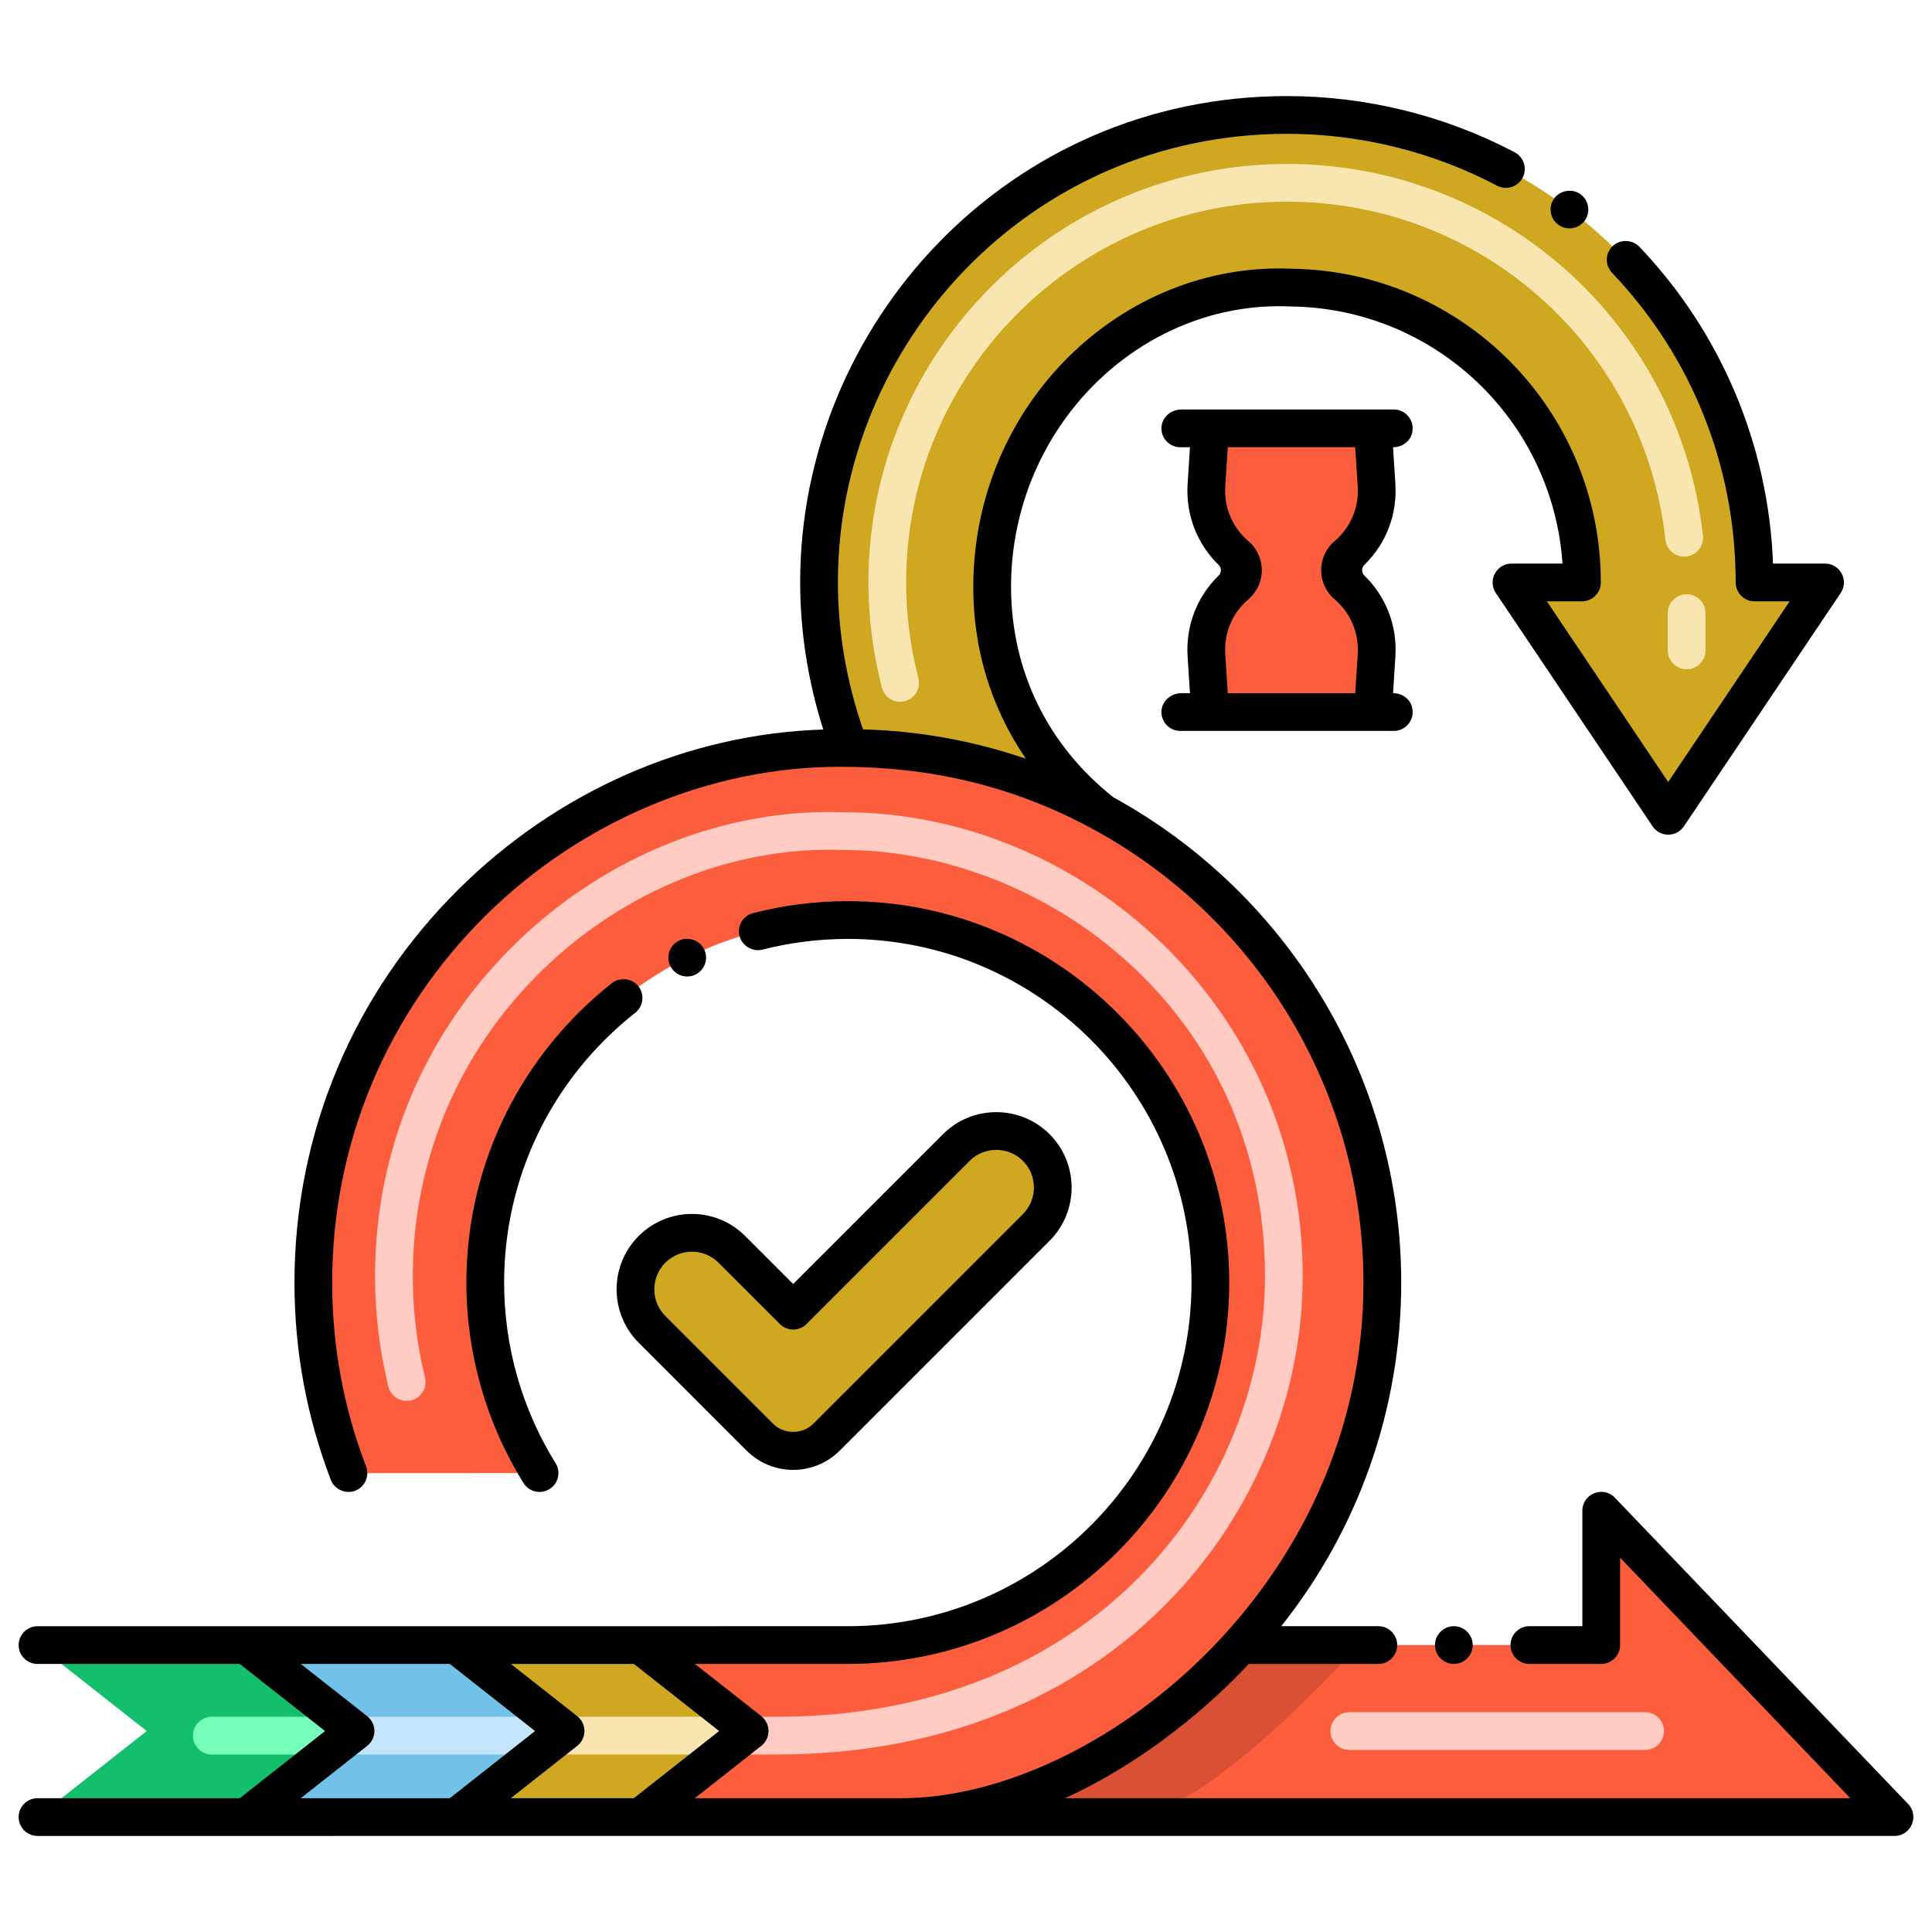 <!-- icon666.com - MILLIONS vector ICONS FREE --><svg id="Layer_1" enable-background="new 0 0 256 256" viewBox="0 0 256 256" xmlns="http://www.w3.org/2000/svg"><g><g><path d="m212.171 200.178v17.8h-47.84c12.09-13.08 18.84-30.04 18.84-48.03 0-26.09-14.35-49.85-37.09-62.25-10.6-5.77-22.26-8.58-33.5-8.58-37.19-.73-71.06 30.26-71.06 70.82v.01c0 8.89 1.65 17.41 4.65 25.25l25.32-.01c-4.56-7.33-7.19-15.98-7.19-25.24 0-26.5 21.58-48.04 48.04-48.04 26.45 0 48.04 21.53 48.04 48.04 0 26.49-21.55 48.03-48.04 48.03h-27.48l14.47 11.39-14.47 11.4h166.17c-26.99-28.19-18.473-19.294-38.86-40.59z" fill="#fc5d3d"></path></g><g><g><path d="m180.051 217.978s-20.41 22.79-30.28 22.79h-30.29c25.35 0 44.87-22.79 44.87-22.79z" fill="#d95034"></path></g><g><path d="m100.687 190.438-14.297-14.298c-2.924-2.925-2.924-7.666 0-10.59 2.925-2.925 7.666-2.925 10.59 0l8.119 8.119 21.616-21.615c2.924-2.924 7.666-2.924 10.59 0 2.924 2.924 2.924 7.666 0 10.59l-27.793 27.794c-2.436 2.438-6.388 2.438-8.825 0z" fill="#f0c020" style="fill: rgb(207, 167, 32);"></path></g><g><path d="m217.986 231.875h-39.188c-1.381 0-2.5-1.119-2.5-2.5s1.119-2.5 2.5-2.5h39.188c1.381 0 2.5 1.119 2.5 2.5s-1.119 2.5-2.5 2.5z" fill="#ffcbc2"></path></g></g><g><path d="m241.831 77.178-20.78 30.92-20.77-30.92h9.34c0-21.438-17.147-38.765-38.49-39.07-37.56-.56-53.66 47.13-25.05 69.59-10.605-5.769-22.261-8.58-33.5-8.58-15.28-40.52 14.55-83.89 57.96-83.89 34.265 0 61.95 27.648 61.95 61.95z" fill="#f0c020" style="fill: rgb(207, 167, 32);"></path></g><g><path d="m116.852 91.115c-1.183-4.584-1.782-9.279-1.782-13.956 0-30.567 24.885-55.436 55.473-55.436 28.318 0 52.01 21.176 55.109 49.256.151 1.372-.839 2.607-2.211 2.76-1.38.149-2.608-.839-2.76-2.211-2.818-25.543-24.374-44.805-50.139-44.805-27.831 0-50.473 22.625-50.473 50.436 0 4.256.546 8.53 1.624 12.706.345 1.337-.459 2.701-1.796 3.046-1.353.346-2.703-.472-3.045-1.796zm106.639-2.433c-1.381 0-2.5-1.119-2.5-2.5v-4.942c0-1.381 1.119-2.5 2.5-2.5s2.5 1.119 2.5 2.5v4.941c0 1.382-1.119 2.501-2.5 2.501z" fill="#f9e5af"></path></g><g><path d="m182.401 64.276-.48-7.517h-21.579l-.48 7.517c-.241 3.771 1.345 7.111 3.918 9.308 1.232 1.052 1.229 2.894-.003 3.947-2.56 2.187-4.157 5.516-3.915 9.305l.48 7.516h21.579l.48-7.516c.241-3.773-1.345-7.112-3.917-9.308-1.232-1.052-1.23-2.894.002-3.946 2.562-2.189 4.157-5.52 3.915-9.306z" fill="#fc5d3d"></path></g><g><path d="m98.597 232.479c-1.381 0-2.5-1.119-2.5-2.5s1.119-2.5 2.5-2.5h4.55c41.873-.092 64.47-30.153 64.47-58.391 0-34.874-28.99-56.46-55.85-56.46-14.371-.531-28.808 5.217-39.721 15.741-11.188 10.789-17.35 25.249-17.35 40.719 0 4.54.545 9.063 1.618 13.444.329 1.342-.491 2.695-1.832 3.023-1.345.33-2.695-.492-3.023-1.832-1.17-4.771-1.763-9.695-1.763-14.636 0-16.839 6.704-32.578 18.879-44.317 11.885-11.462 27.656-17.717 43.282-17.141h.006c31.169 0 60.753 25.721 60.753 61.458 0 30.656-24.346 63.291-69.464 63.391h-4.555z" fill="#ffcbc2"></path></g><g><path d="m99.331 229.368-14.47 11.4h-24.39l14.47-11.4-14.47-11.39h24.39z" fill="#f0c020" style="fill: rgb(207, 167, 32);"></path></g><g><path d="m47.109 229.372-14.47 11.4h-27.67l14.47-11.4-14.47-11.39h27.67z" fill="#13bf6d"></path></g><g><path d="m60.469 217.982h-27.83l14.47 11.39-14.47 11.4h27.83l14.47-11.4z" fill="#72c1e8"></path></g><g><path d="m98.668 232.479h-24.471c-1.381 0-2.5-1.119-2.5-2.5s1.119-2.5 2.5-2.5h24.471c1.381 0 2.5 1.119 2.5 2.5s-1.119 2.5-2.5 2.5z" fill="#f9e5af"></path></g><g><path d="m46.367 232.479h-18.3c-1.381 0-2.5-1.119-2.5-2.5s1.119-2.5 2.5-2.5h18.3c1.381 0 2.5 1.119 2.5 2.5s-1.119 2.5-2.5 2.5z" fill="#76ffba"></path></g><g><path d="m74.197 232.479h-27.83c-1.381 0-2.5-1.119-2.5-2.5s1.119-2.5 2.5-2.5h27.83c1.381 0 2.5 1.119 2.5 2.5s-1.119 2.5-2.5 2.5z" fill="#c5e5ff"></path></g><g><path d="m184.62 91.852h-.035l.311-4.856c.261-4.078-1.235-7.943-4.118-10.747-.389-.378-.389-1.014 0-1.393 2.881-2.803 4.378-6.662 4.117-10.739l-.311-4.857h.035c1.29 0 2.532-.943 2.565-2.444.03-1.406-1.1-2.556-2.499-2.556h-28.147c-1.366 0-2.642 1.032-2.642 2.5 0 1.381 1.119 2.5 2.5 2.5h1.28l-.311 4.857c-.261 4.078 1.236 7.943 4.119 10.746.389.378.389 1.015 0 1.393-2.881 2.803-4.38 6.663-4.119 10.74l.311 4.856h-1.138c-1.308 0-2.499.941-2.629 2.242-.15 1.497 1.021 2.758 2.487 2.758h28.289c1.599 0 2.847-1.501 2.413-3.171-.286-1.101-1.341-1.829-2.478-1.829zm-7.761-12.423c2.115 1.806 3.225 4.447 3.046 7.248l-.331 5.175h-16.887l-.331-5.175c-.179-2.8.931-5.44 3.044-7.246 2.406-2.055 2.393-5.707.001-7.748-2.114-1.806-3.225-4.447-3.045-7.248l.331-5.176h16.887l.331 5.176c.18 2.8-.93 5.44-3.044 7.245-2.402 2.053-2.397 5.704-.002 7.749z" fill="#000000"></path><path d="m252.84 239.04-38.86-40.59c-1.542-1.612-4.31-.535-4.31 1.729v15.3h-7.03c-1.37 0-2.49 1.12-2.49 2.5s1.12 2.5 2.49 2.5h9.53c1.361 0 2.5-1.099 2.5-2.5v-11.58l30.5 31.87h-104.055c12.69-5.794 21.703-14.911 24.351-17.79h17.173c1.38 0 2.5-1.12 2.5-2.5 0-1.374-1.117-2.5-2.5-2.5h-12.87c10.043-12.616 15.9-28.493 15.9-45.529 0-26.752-14.615-51.364-38.158-64.319-8.714-6.906-13.522-16.783-13.542-27.841 0-21.222 17.204-38.107 37.12-37.181 19.258.283 34.672 15.263 35.95 34.07h-6.76c-1.995 0-3.181 2.23-2.08 3.89l20.779 30.921c.972 1.458 3.13 1.497 4.15 0l20.78-30.921c1.11-1.675-.09-3.89-2.08-3.89h-6.891c-.6-15.729-6.89-30.64-17.72-41.99-.92-.97-2.57-1.01-3.53-.08-.985.926-1.055 2.491-.1 3.511 0 .01.01.02.01.02 10.57 11.08 16.391 25.65 16.391 41.04 0 1.354 1.1 2.5 2.5 2.5h4.649l-16.09 23.94-16.08-23.94h4.65c1.404 0 2.5-1.149 2.5-2.5 0-22.817-18.254-41.256-40.95-41.57-22.447-.998-42.2 17.925-42.2 42.181-.013 8.025 2.256 15.862 6.97 22.745-6.968-2.379-14.257-3.701-21.58-3.886-2.2-6.357-3.33-12.911-3.33-19.519 0-31.508 25.411-59.4 59.51-59.4 9.7 0 19.319 2.38 27.83 6.87 1.208.64 2.734.19 3.38-1.04.649-1.22.18-2.729-1.04-3.38-9.23-4.87-19.66-7.45-30.17-7.45h-.021c-36.979 0-64.489 30.263-64.489 64.4 0 6.611 1.038 13.163 3.063 19.535-18.331.582-35.432 8.425-48.204 21.045-14.09 13.91-21.859 32.46-21.87 52.24 0 8.989 1.62 17.79 4.82 26.14.47 1.25 1.97 1.93 3.22 1.439 1.29-.489 1.94-1.939 1.45-3.22-2.979-7.78-4.49-15.979-4.49-24.37 0-18.41 7.24-35.689 20.391-48.68 12.649-12.49 29.739-19.66 46.88-19.66 11.951 0 22.91 2.477 33.59 8.29 22.08 12.04 35.79 35.05 35.79 60.061 0 40.586-35.739 68.318-61.188 68.318-.003 0-.006.001-.01.001h-27.396c.065-.051 8.814-6.946 8.814-6.946 1.252-.991 1.266-2.905-.006-3.924-9.302-7.314-7.799-6.133-8.799-6.92h20.259c27.86-.01 50.54-22.67 50.54-50.529 0-27.86-22.68-50.54-50.54-50.54-4.26 0-8.48.529-12.55 1.58-1.35.33-2.146 1.723-1.8 3.039.34 1.311 1.72 2.131 3.04 1.801 3.68-.94 7.489-1.42 11.31-1.42 25.113 0 45.54 20.418 45.54 45.54 0 25.241-20.52 45.529-45.54 45.529-95.725 0-16.478.002-107.371.002-1.381 0-2.5 1.119-2.5 2.5s1.119 2.5 2.5 2.5h26.804l11.295 8.892-11.295 8.898h-26.805c-1.381 0-2.5 1.119-2.5 2.5s1.119 2.5 2.5 2.5c6.841 0 236.773-.002 246.062-.002 2.211 0 3.313-2.662 1.809-4.23zm-168.845-18.561 9.853 7.756 1.441 1.135-11.294 8.899h-16.31l8.8-6.933c1.273-1.001 1.274-2.931.002-3.933l-8.798-6.925h16.306zm-24.392.002 11.294 8.891-11.295 8.899h-19.75l8.804-6.936c1.271-1.001 1.27-2.928-.001-3.929l-8.798-6.926h19.746z" fill="#000000"></path><path d="m81.08 130.27c-11.652 9.19-19.28 23.5-19.28 39.68 0 9.409 2.62 18.6 7.57 26.56.744 1.198 2.289 1.52 3.439.8 1.167-.715 1.542-2.258.811-3.43 0-.01 0-.01-.011-.01-4.449-7.17-6.81-15.44-6.81-23.92 0-14 6.34-27.04 17.38-35.761 1.08-.85 1.26-2.43.41-3.51-.829-1.049-2.459-1.24-3.509-.409z" fill="#000000"></path><path d="m92.17 129.13c1.229-.62 1.74-2.12 1.13-3.351-.6-1.21-2.14-1.729-3.36-1.13v.011c-1.243.601-1.727 2.123-1.12 3.34.602 1.231 2.083 1.744 3.35 1.13z" fill="#000000"></path><path d="m190.14 217.979c0 1.38 1.13 2.5 2.51 2.5 1.37 0 2.49-1.12 2.49-2.5s-1.12-2.5-2.49-2.5c-1.38 0-2.51 1.121-2.51 2.5z" fill="#000000"></path><path d="m84.622 177.908 14.297 14.298h.001c3.414 3.416 8.944 3.418 12.361 0l27.793-27.794c3.895-3.895 3.895-10.231 0-14.126s-10.232-3.895-14.125 0l-19.849 19.848-6.353-6.352c-3.902-3.904-10.22-3.905-14.125 0-3.893 3.895-3.894 10.232 0 14.126zm3.536-10.591c1.949-1.949 5.105-1.95 7.055 0l8.12 8.119c.977.977 2.559.977 3.535 0l21.616-21.615c1.945-1.943 5.109-1.943 7.055 0 .942.942 1.461 2.195 1.461 3.527 0 1.333-.519 2.586-1.461 3.528l-27.793 27.794c-1.414 1.413-3.879 1.413-5.29 0-.001 0-.001 0-.001 0l-14.298-14.298c-1.944-1.944-1.944-5.109.001-7.055z" fill="#000000"></path><path d="m206.45 29.75c0 .01.01.01.01.01 1.082.812 2.648.627 3.5-.49.82-1.1.609-2.66-.48-3.489 0-.011 0-.011 0-.011-1.08-.819-2.699-.59-3.51.48-.83 1.1-.62 2.67.48 3.5z" fill="#000000"></path></g></g></svg>